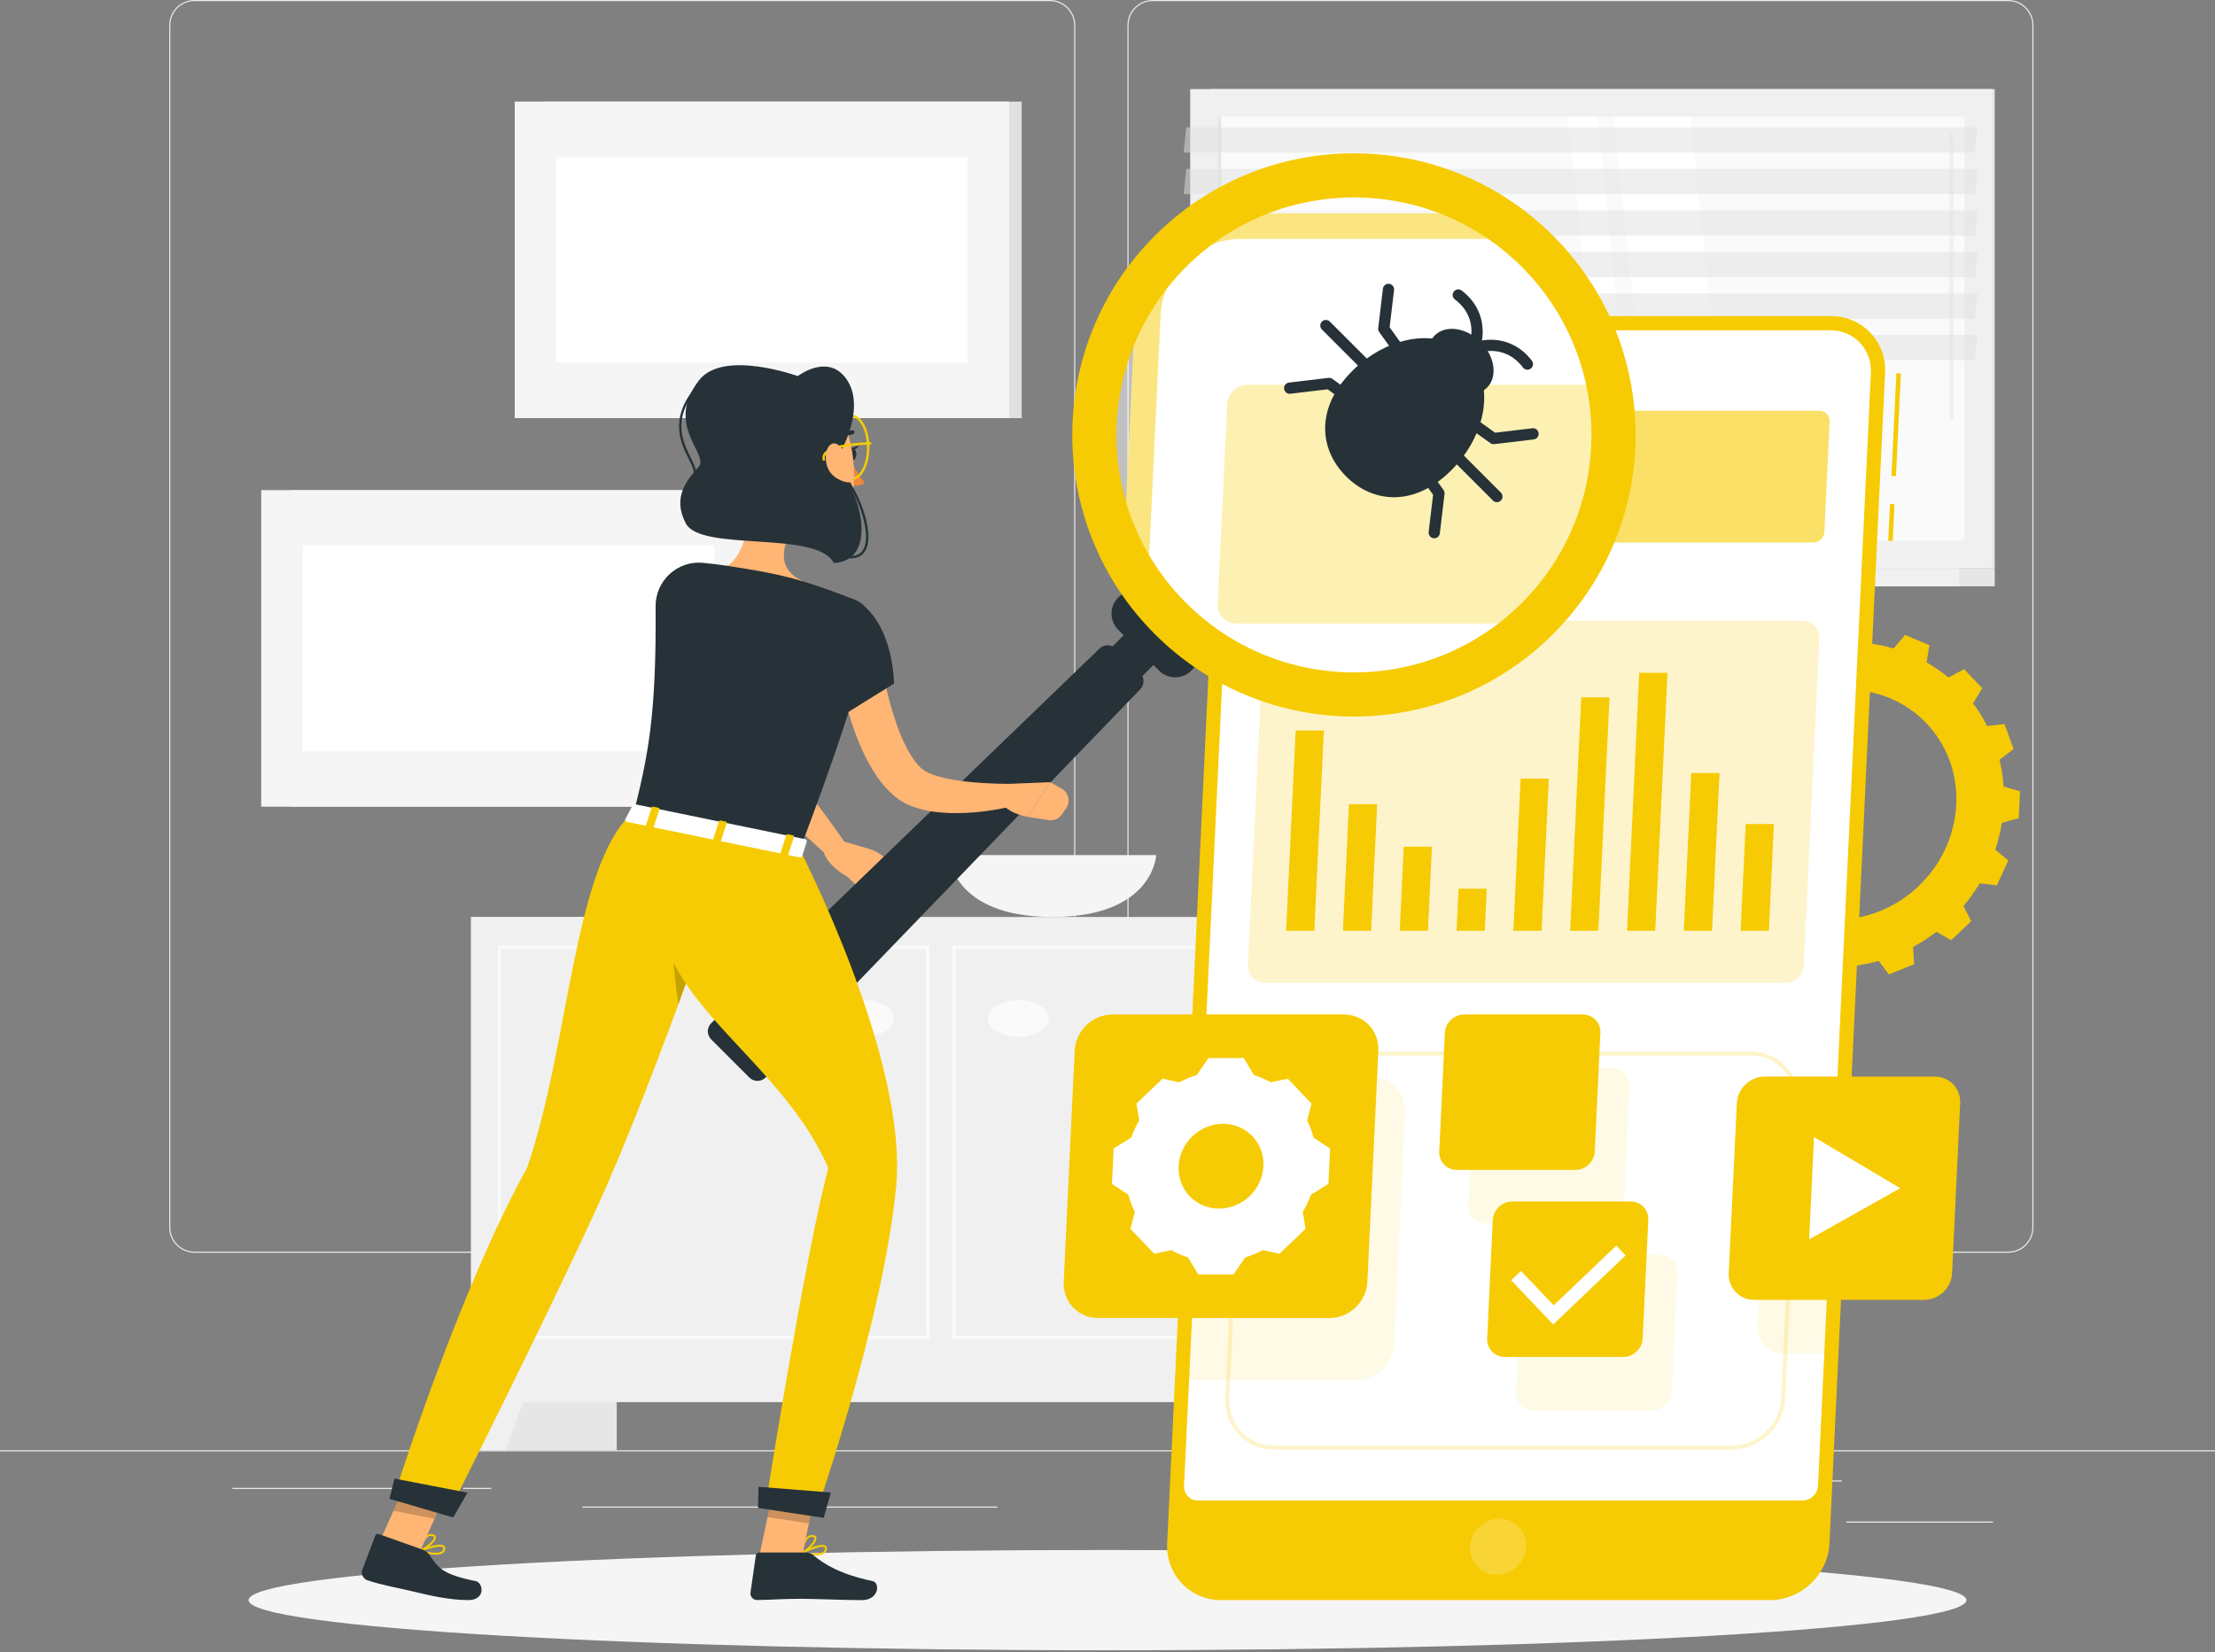 <svg width="500" height="373" viewBox="0 0 500 373" fill="none" xmlns="http://www.w3.org/2000/svg">
<rect x="0" y="0" width="500" height="373" fill="#808080" stroke="none"/>
<g clip-path="url(#clip0_905_845)">
<path d="M500 327.449H0V327.699H500V327.449Z" fill="#EBEBEB"/>
<path d="M449.901 343.539H416.781V343.789H449.901V343.539Z" fill="#EBEBEB"/>
<path d="M331.221 346.262H322.531V346.512H331.221V346.262Z" fill="#EBEBEB"/>
<path d="M415.78 334.262H396.59V334.512H415.78V334.262Z" fill="#EBEBEB"/>
<path d="M95.651 335.941H52.461V336.191H95.651V335.941Z" fill="#EBEBEB"/>
<path d="M110.889 335.941H104.559V336.191H110.889V335.941Z" fill="#EBEBEB"/>
<path d="M225.149 340.16H131.469V340.41H225.149V340.16Z" fill="#EBEBEB"/>
<path d="M237.009 282.85H43.909C40.759 282.85 38.199 280.29 38.199 277.14V5.71C38.199 2.56 40.759 0 43.909 0H237.009C240.159 0 242.719 2.56 242.719 5.71V277.14C242.719 280.29 240.159 282.85 237.009 282.85ZM43.909 0.25C40.899 0.25 38.449 2.7 38.449 5.71V277.14C38.449 280.15 40.899 282.6 43.909 282.6H237.009C240.019 282.6 242.469 280.15 242.469 277.14V5.71C242.469 2.7 240.019 0.25 237.009 0.25H43.909Z" fill="#EBEBEB"/>
<path d="M453.31 282.85H260.21C257.06 282.85 254.5 280.29 254.5 277.14V5.71C254.5 2.56 257.06 0 260.21 0H453.31C456.46 0 459.02 2.56 459.02 5.71V277.14C459.02 280.29 456.46 282.85 453.31 282.85ZM260.21 0.25C257.2 0.25 254.75 2.7 254.75 5.71V277.14C254.75 280.15 257.2 282.6 260.21 282.6H453.31C456.32 282.6 458.77 280.15 458.77 277.14V5.71C458.77 2.7 456.32 0.25 453.31 0.25H260.21Z" fill="#EBEBEB"/>
<path d="M106.333 327.453H139.223L139.223 207.043H106.333L106.333 327.453Z" fill="#E6E6E6"/>
<path d="M114.092 327.453H106.332V305.383H122.232L114.092 327.453Z" fill="#F0F0F0"/>
<path d="M311.661 327.453H344.551V207.043H311.661V327.453Z" fill="#E6E6E6"/>
<path d="M106.341 316.582H318.441V207.042L106.341 207.042V316.582Z" fill="#F0F0F0"/>
<path d="M209.032 214.234V301.584H113.102V214.234H209.032ZM209.782 213.484H112.352V302.334H209.782V213.484Z" fill="#FAFAFA"/>
<path d="M311.672 214.234V301.584H215.742V214.234H311.672ZM312.422 213.484H214.992V302.334H312.422V213.484Z" fill="#FAFAFA"/>
<path d="M229.88 234.084C233.691 234.084 236.78 232.235 236.78 229.954C236.78 227.673 233.691 225.824 229.88 225.824C226.07 225.824 222.98 227.673 222.98 229.954C222.98 232.235 226.07 234.084 229.88 234.084Z" fill="#FAFAFA"/>
<path d="M194.892 234.084C198.703 234.084 201.792 232.235 201.792 229.954C201.792 227.673 198.703 225.824 194.892 225.824C191.081 225.824 187.992 227.673 187.992 229.954C187.992 232.235 191.081 234.084 194.892 234.084Z" fill="#FAFAFA"/>
<path d="M310.683 327.453H318.443V305.383H302.543L310.683 327.453Z" fill="#F0F0F0"/>
<path d="M214.16 193.062C214.16 193.062 214.76 207.042 237.58 207.042C260.4 207.042 261 193.062 261 193.062H214.16Z" fill="#F5F5F5"/>
<path d="M273.101 128.262L450.281 128.262V20.122L273.101 20.122V128.262Z" fill="#E6E6E6"/>
<path d="M268.67 128.262L449.66 128.262V20.122L268.67 20.122V128.262Z" fill="#F0F0F0"/>
<path d="M273.101 132.383L450.281 132.383V128.253L273.101 128.253V132.383Z" fill="#E6E6E6"/>
<path d="M261.26 132.383L442.25 132.383V128.253L261.26 128.253V132.383Z" fill="#F0F0F0"/>
<path d="M443.434 122.032V26.332L274.884 26.332V122.032L443.434 122.032Z" fill="#FAFAFA"/>
<path d="M391.53 122.032L381.57 26.332H364.34L374.3 122.032H391.53Z" fill="white"/>
<path d="M440.55 94.712C440.81 94.712 441.03 94.502 441.03 94.232V30.382C441.03 30.122 440.82 29.902 440.55 29.902C440.28 29.902 440.07 30.112 440.07 30.382V94.232C440.07 94.492 440.28 94.712 440.55 94.712Z" fill="#F0F0F0"/>
<path d="M370.6 122.032L360.63 26.332H353.91L363.88 122.032H370.6Z" fill="white"/>
<path d="M275.672 122.032V26.332H274.882V122.032H275.672Z" fill="#E6E6E6"/>
<path opacity="0.5" d="M267.191 34.45H445.821L446.391 28.75H267.771L267.191 34.45Z" fill="#E0E0E0"/>
<path opacity="0.5" d="M267.191 43.831H445.821L446.391 38.121H267.771L267.191 43.831Z" fill="#E0E0E0"/>
<path opacity="0.5" d="M267.191 53.2H445.821L446.391 47.5H267.771L267.191 53.2Z" fill="#E0E0E0"/>
<path opacity="0.5" d="M267.191 62.571H445.821L446.391 56.871H267.771L267.191 62.571Z" fill="#E0E0E0"/>
<path opacity="0.5" d="M267.191 71.942H445.821L446.391 66.242H267.771L267.191 71.942Z" fill="#E0E0E0"/>
<path opacity="0.5" d="M267.191 81.309H445.821L446.391 75.609H267.771L267.191 81.309Z" fill="#E0E0E0"/>
<path d="M122.693 94.402L230.633 94.402V22.942L122.693 22.942L122.693 94.402Z" fill="#E0E0E0"/>
<path d="M116.193 94.402L227.793 94.402V22.942L116.193 22.942L116.193 94.402Z" fill="#F5F5F5"/>
<path d="M125.531 35.463V81.883H218.431V35.463L125.531 35.463Z" fill="white"/>
<path d="M65.482 182.133H173.422V110.673L65.482 110.673L65.482 182.133Z" fill="#E0E0E0"/>
<path d="M58.962 182.133H170.562V110.673L58.962 110.673L58.962 182.133Z" fill="#F5F5F5"/>
<path d="M68.32 123.193V169.613H161.22V123.193H68.32Z" fill="white"/>
<path d="M249.999 372.609C357.082 372.609 443.889 367.541 443.889 361.289C443.889 355.037 357.082 349.969 249.999 349.969C142.917 349.969 56.109 355.037 56.109 361.289C56.109 367.541 142.917 372.609 249.999 372.609Z" fill="#F5F5F5"/>
<path d="M426.636 113.8L426.238 122.07L427.257 122.119L427.654 113.849L426.636 113.8Z" fill="#F6CB03"/>
<path d="M428.079 84.272L426.965 107.465L427.984 107.514L429.098 84.32L428.079 84.272Z" fill="#F6CB03"/>
<path d="M289.407 71.379H413.357C420.387 71.379 425.857 77.129 425.527 84.149L412.967 348.509C412.637 355.539 406.617 361.279 399.587 361.279H275.637C268.607 361.279 263.137 355.529 263.467 348.509L276.027 84.149C276.357 77.119 282.387 71.379 289.407 71.379Z" fill="#F6CB03"/>
<path d="M455.697 184.727L455.987 178.657L452.267 177.577C452.137 175.507 451.827 173.487 451.357 171.537L454.537 169.097L452.477 163.487L448.567 163.927C447.657 162.127 446.587 160.417 445.387 158.807L447.447 155.377L443.357 151.087L439.847 152.987C438.307 151.707 436.647 150.557 434.897 149.557L435.527 145.677L430.027 143.357L427.447 146.417C425.517 145.857 423.517 145.447 421.457 145.217L420.557 141.457H414.487L413.227 145.217C411.147 145.447 409.107 145.857 407.127 146.417L404.837 143.357L399.117 145.677L399.377 149.557C397.527 150.557 395.757 151.707 394.097 152.987L390.757 151.087L386.257 155.377L387.997 158.807C386.647 160.407 385.407 162.117 384.327 163.927L380.467 163.487L377.877 169.097L380.827 171.537C380.177 173.487 379.667 175.507 379.337 177.577L375.517 178.657L375.227 184.727L378.947 185.807C379.077 187.877 379.387 189.897 379.857 191.847L376.677 194.287L378.737 199.897L382.647 199.457C383.557 201.257 384.627 202.967 385.827 204.567L383.767 207.997L387.857 212.287L391.377 210.387C392.917 211.667 394.567 212.817 396.327 213.817L395.697 217.697L401.197 220.017L403.777 216.957C405.697 217.517 407.697 217.927 409.757 218.157L410.657 221.917H416.727L417.987 218.157C420.067 217.927 422.107 217.517 424.087 216.957L426.377 220.017L432.097 217.697L431.837 213.817C433.687 212.817 435.457 211.667 437.117 210.387L440.457 212.287L444.957 207.997L443.217 204.567C444.567 202.967 445.797 201.257 446.887 199.447L450.757 199.887L453.347 194.277L450.397 191.837C451.047 189.887 451.547 187.867 451.877 185.797L455.697 184.717V184.727ZM441.587 181.687C440.907 196.037 428.717 207.667 414.387 207.667C400.057 207.667 388.957 196.037 389.647 181.687C390.327 167.347 402.517 155.707 416.867 155.707C431.217 155.707 442.277 167.347 441.597 181.687H441.587Z" fill="#F6CB03"/>
<path d="M413.207 74.57H289.258C283.968 74.57 279.477 78.86 279.217 84.15L267.277 335.48C267.187 337.31 268.607 338.79 270.427 338.79H406.918C408.748 338.79 410.298 337.31 410.388 335.48L422.327 84.15C422.577 78.86 418.497 74.57 413.207 74.57Z" fill="white"/>
<path opacity="0.2" d="M390.916 327.3H287.586C284.516 327.3 281.676 326.1 279.586 323.91C277.496 321.72 276.426 318.82 276.576 315.74L279.746 248.93C280.046 242.58 285.456 237.41 291.816 237.41H395.146C398.216 237.41 401.056 238.62 403.146 240.8C405.236 242.99 406.306 245.89 406.156 248.97L402.986 315.78C402.686 322.13 397.276 327.3 390.916 327.3ZM291.816 238.33C285.946 238.33 280.946 243.1 280.676 248.97L277.506 315.78C277.376 318.6 278.356 321.26 280.266 323.27C282.176 325.27 284.776 326.38 287.596 326.38H390.926C396.796 326.38 401.796 321.61 402.066 315.74L405.236 248.93C405.366 246.11 404.386 243.45 402.476 241.44C400.566 239.44 397.966 238.33 395.146 238.33H291.816Z" fill="#F6CB03"/>
<path opacity="0.1" d="M309.436 243.07H270.076L266.816 311.61H306.176C310.656 311.61 314.496 307.95 314.706 303.47L317.186 251.22C317.396 246.74 313.906 243.08 309.426 243.08L309.436 243.07Z" fill="#F6CB03"/>
<path opacity="0.1" d="M362.168 276.268H335.408C333.118 276.268 331.328 274.388 331.438 272.098L332.708 245.338C332.818 243.048 334.788 241.168 337.078 241.168H363.838C366.128 241.168 367.918 243.048 367.808 245.338L366.538 272.098C366.428 274.388 364.468 276.268 362.168 276.268Z" fill="#F6CB03"/>
<path opacity="0.1" d="M404.888 255.199C401.598 255.199 398.768 257.899 398.618 261.189L396.788 299.619C396.628 302.909 399.198 305.609 402.498 305.609H413.858L416.258 255.199H404.898H404.888Z" fill="#F6CB03"/>
<path opacity="0.1" d="M372.989 318.498H346.229C343.939 318.498 342.149 316.618 342.259 314.328L343.529 287.568C343.639 285.278 345.599 283.398 347.899 283.398H374.659C376.949 283.398 378.739 285.278 378.629 287.568L377.359 314.328C377.249 316.618 375.289 318.498 372.989 318.498Z" fill="#F6CB03"/>
<path opacity="0.2" d="M344.507 349.228C344.337 352.718 341.377 355.558 337.877 355.558C334.377 355.558 331.687 352.728 331.847 349.228C332.007 345.728 334.977 342.898 338.477 342.898C341.977 342.898 344.667 345.728 344.507 349.228Z" fill="white"/>
<path opacity="0.2" d="M402.97 221.921H285.52C283.3 221.921 281.59 220.121 281.7 217.901L285.2 144.161C285.31 141.941 287.19 140.141 289.41 140.141H406.86C409.08 140.141 410.79 141.941 410.68 144.161L407.18 217.901C407.07 220.121 405.19 221.921 402.97 221.921Z" fill="#F6CB03"/>
<path opacity="0.6" d="M409.288 122.5H288.648C287.308 122.5 286.278 121.42 286.338 120.08L287.518 95.17C287.578 93.83 288.718 92.75 290.058 92.75H410.698C412.038 92.75 413.068 93.83 413.008 95.17L411.828 120.08C411.768 121.42 410.628 122.5 409.288 122.5Z" fill="#F6CB03"/>
<path d="M298.84 164.93H292.47L290.32 210.16H296.69L298.84 164.93Z" fill="#F6CB03"/>
<path d="M310.871 181.57H304.501L303.141 210.16H309.511L310.871 181.57Z" fill="#F6CB03"/>
<path d="M323.239 191.172H316.869L315.969 210.162H322.339L323.239 191.172Z" fill="#F6CB03"/>
<path d="M335.619 200.672H329.239L328.789 210.162H335.159L335.619 200.672Z" fill="#F6CB03"/>
<path d="M349.621 175.809H343.251L341.621 210.159H347.991L349.621 175.809Z" fill="#F6CB03"/>
<path d="M363.321 157.461H356.941L354.441 210.161H360.811L363.321 157.461Z" fill="#F6CB03"/>
<path d="M376.41 151.91H370.03L367.27 210.16H373.64L376.41 151.91Z" fill="#F6CB03"/>
<path d="M388.16 174.531H381.78L380.09 210.161H386.46L388.16 174.531Z" fill="#F6CB03"/>
<path d="M400.432 186.051H394.062L392.922 210.161H399.292L400.432 186.051Z" fill="#F6CB03"/>
<path d="M300.128 297.589H247.878C243.398 297.589 239.908 293.929 240.118 289.449L242.598 237.199C242.808 232.719 246.648 229.059 251.128 229.059H303.378C307.858 229.059 311.348 232.719 311.138 237.199L308.658 289.449C308.448 293.929 304.608 297.589 300.128 297.589Z" fill="#F6CB03"/>
<path d="M299.87 267.308L300.25 259.328L296.53 256.868C296.17 255.508 295.68 254.208 295.06 252.978L296.07 249.188L290.69 243.548L286.86 244.378C285.66 243.708 284.39 243.148 283.05 242.728L280.77 238.898H272.79L270.15 242.728C268.77 243.158 267.44 243.708 266.18 244.378L262.43 243.548L256.52 249.188L257.17 252.978C256.44 254.208 255.82 255.508 255.33 256.868L251.38 259.328L251 267.308L254.71 269.758C255.07 271.118 255.57 272.418 256.18 273.658L255.17 277.448L260.55 283.088L264.38 282.258C265.58 282.928 266.85 283.488 268.19 283.908L270.47 287.748H278.45L281.09 283.908C282.47 283.488 283.79 282.928 285.05 282.258L288.81 283.088L294.72 277.448L294.07 273.658C294.8 272.428 295.42 271.128 295.91 269.768L299.86 267.308H299.87ZM275.17 272.888C269.89 272.888 265.8 268.598 266.05 263.318C266.3 258.028 270.8 253.738 276.08 253.738C281.36 253.738 285.45 258.028 285.2 263.318C284.95 268.598 280.46 272.888 275.17 272.888Z" fill="white"/>
<path d="M355.618 264.151H328.858C326.568 264.151 324.778 262.271 324.888 259.981L326.158 233.221C326.268 230.931 328.228 229.051 330.528 229.051H357.288C359.578 229.051 361.368 230.931 361.258 233.221L359.988 259.981C359.878 262.271 357.918 264.151 355.618 264.151Z" fill="#F6CB03"/>
<path d="M434.377 293.488H395.947C392.657 293.488 390.087 290.788 390.237 287.498L392.067 249.068C392.227 245.778 395.047 243.078 398.337 243.078H436.767C440.057 243.078 442.627 245.778 442.477 249.068L440.647 287.498C440.487 290.788 437.667 293.488 434.377 293.488Z" fill="#F6CB03"/>
<path d="M428.957 268.277L409.487 256.727L408.387 279.837L428.957 268.277Z" fill="white"/>
<path d="M366.438 306.377H339.678C337.388 306.377 335.598 304.497 335.708 302.207L336.978 275.447C337.088 273.157 339.048 271.277 341.348 271.277H368.108C370.398 271.277 372.188 273.157 372.078 275.447L370.808 302.207C370.698 304.497 368.738 306.377 366.438 306.377Z" fill="#F6CB03"/>
<path d="M350.617 299.046L341.117 289.066L343.327 286.966L350.727 294.726L364.847 281.246L366.947 283.456L350.617 299.046Z" fill="white"/>
<path d="M169.839 108.871C169.789 114.591 168.799 124.871 164.199 127.751C164.199 127.751 166.669 135.271 175.679 139.401C185.159 136.501 181.279 131.261 181.279 131.261C175.449 128.541 176.549 124.021 178.489 119.981L169.849 108.881L169.839 108.871Z" fill="#FFB573"/>
<path d="M164.059 138.95C165.369 143.68 166.799 148.52 168.269 153.23C169.019 155.59 169.819 157.92 170.659 160.2C171.489 162.49 172.389 164.72 173.379 166.77C173.869 167.78 174.389 168.75 174.899 169.53C175.029 169.71 175.159 169.93 175.269 170.06L175.439 170.29C175.499 170.37 175.639 170.52 175.729 170.64L176.979 172.12C178.599 174.11 180.219 176.08 181.779 178.1C184.929 182.11 187.969 186.21 190.859 190.43L187.269 193.6C183.429 190.23 179.719 186.74 176.089 183.19L170.679 177.86L169.349 176.53C169.229 176.41 169.149 176.34 168.999 176.17L168.559 175.67C168.249 175.33 168.019 175.02 167.769 174.69C166.799 173.41 166.059 172.17 165.359 170.94C162.699 166.03 160.869 161.17 159.149 156.24C157.429 151.31 155.979 146.42 154.699 141.33L164.059 138.93V138.95Z" fill="#FFB573"/>
<path d="M151.519 131.599C147.539 137.439 152.619 151.859 152.619 151.859H170.549C170.549 151.859 170.709 139.929 168.219 135.339C164.989 129.389 154.099 127.809 151.519 131.599Z" fill="#263238"/>
<path d="M196.28 191.698L189.36 189.668L185.73 191.108C185.77 195.038 191.14 197.858 191.14 197.858L195.33 201.718C196.22 202.538 197.54 202.678 198.58 202.068L201.18 200.538C202.57 199.718 202.96 197.888 202.02 196.568L200.89 194.988C199.76 193.408 198.13 192.258 196.27 191.708L196.28 191.698Z" fill="#FFB573"/>
<path d="M261.638 151.418L252.418 142.198C250.408 140.188 250.408 136.908 252.418 134.898C254.428 132.888 257.708 132.888 259.718 134.898L268.938 144.118C270.948 146.128 270.948 149.408 268.938 151.418C266.928 153.428 263.648 153.428 261.638 151.418Z" fill="#263238"/>
<path d="M261.491 143.096L260.72 142.325C259.08 140.685 256.42 140.685 254.78 142.325L248.833 148.272C247.193 149.912 247.193 152.572 248.833 154.212L249.604 154.983C251.244 156.623 253.904 156.623 255.544 154.983L261.491 149.036C263.131 147.396 263.131 144.736 261.491 143.096Z" fill="#263238"/>
<path d="M169.149 243.289L160.539 234.679C159.519 233.659 159.529 231.989 160.569 230.989L248.219 146.419C249.239 145.439 250.849 145.449 251.849 146.449L257.379 151.979C258.379 152.979 258.389 154.589 257.409 155.609L172.839 243.259C171.839 244.299 170.169 244.319 169.149 243.289Z" fill="#263238"/>
<path d="M259.16 130.7C257.05 127.69 255.27 124.53 253.82 121.26L256.19 71.3C256.2 70.96 256.23 70.63 256.26 70.3C257.32 58.57 267.13 49.01 278.83 48.22C279.35 48.18 279.89 48.16 280.42 48.16H332.33C335.37 49.79 338.31 51.72 341.08 53.95C342.68 55.23 344.23 56.62 345.72 58.11C353.9 66.29 359.05 76.33 361.18 86.88C364.84 104.89 359.69 124.33 345.71 138.3C344.85 139.16 343.97 139.99 343.06 140.78C320.8 160.41 286.81 159.59 265.52 138.3C263.14 135.92 261.01 133.38 259.15 130.71L259.16 130.7Z" fill="#F6CB03"/>
<path d="M265.53 138.291C263.15 135.911 261.02 133.371 259.16 130.701L261.98 71.301C262.43 61.711 270.57 53.941 280.15 53.941H341.09C342.69 55.221 344.24 56.611 345.73 58.101C353.91 66.281 359.06 76.321 361.19 86.871C364.85 104.881 359.7 124.321 345.72 138.291C344.86 139.151 343.98 139.981 343.07 140.771C320.81 160.401 286.82 159.581 265.53 138.291Z" fill="white"/>
<path opacity="0.6" d="M345.719 138.291C344.859 139.151 343.979 139.981 343.069 140.771H279.049C276.629 140.771 274.749 138.811 274.869 136.381L277.019 91.261C277.139 88.841 279.189 86.871 281.609 86.871H361.199C364.859 104.881 359.709 124.321 345.729 138.291H345.719Z" fill="#F6CB03"/>
<path opacity="0.5" d="M265.531 138.291C243.381 116.141 243.391 80.241 265.531 58.101C287.681 35.951 323.581 35.951 345.731 58.101C367.881 80.251 367.871 116.151 345.731 138.301C323.591 160.441 287.691 160.451 265.541 138.301L265.531 138.291Z" fill="white"/>
<path d="M327.607 106.179C319.387 114.399 310.027 113.729 303.847 107.549C297.667 101.369 296.997 92.009 305.217 83.789C313.437 75.569 325.117 73.909 331.297 80.099C337.477 86.279 335.827 97.959 327.607 106.179Z" fill="#263238"/>
<path d="M325.327 86.07C322.067 82.81 321.407 78.18 323.867 75.73C326.327 73.28 330.947 73.93 334.207 77.19C337.467 80.45 338.127 85.08 335.667 87.53C333.217 89.98 328.587 89.33 325.327 86.07Z" fill="#263238"/>
<path d="M322.717 89.939C322.327 89.939 321.937 89.759 321.687 89.409L311.337 74.979C311.157 74.719 311.067 74.409 311.107 74.089L312.167 65.189C312.247 64.499 312.877 63.999 313.577 64.079C314.267 64.159 314.767 64.789 314.687 65.489L313.687 73.899L323.747 87.929C324.157 88.499 324.027 89.289 323.457 89.699C323.237 89.859 322.977 89.939 322.717 89.939Z" fill="#263238"/>
<path d="M337.156 100.288C336.896 100.288 336.636 100.208 336.416 100.048L321.986 89.698C321.416 89.288 321.286 88.498 321.696 87.928C322.106 87.358 322.896 87.228 323.466 87.638L337.496 97.698L345.906 96.698C346.606 96.608 347.226 97.108 347.316 97.808C347.396 98.498 346.906 99.128 346.206 99.218L337.306 100.278C337.306 100.278 337.206 100.278 337.156 100.278V100.288Z" fill="#263238"/>
<path d="M314.458 98.199C314.198 98.199 313.948 98.119 313.718 97.959L299.688 87.899L291.278 88.899C290.578 88.989 289.958 88.489 289.868 87.789C289.788 87.099 290.278 86.469 290.978 86.379L299.878 85.319C300.188 85.279 300.508 85.359 300.768 85.549L315.198 95.899C315.768 96.309 315.898 97.099 315.488 97.669C315.238 98.009 314.848 98.199 314.458 98.199Z" fill="#263238"/>
<path d="M323.758 121.527C323.758 121.527 323.658 121.527 323.608 121.527C322.918 121.447 322.418 120.817 322.498 120.117L323.498 111.707L313.438 97.677C313.028 97.107 313.158 96.317 313.728 95.907C314.298 95.497 315.088 95.627 315.498 96.197L325.848 110.627C326.028 110.887 326.118 111.197 326.078 111.517L325.018 120.417C324.938 121.057 324.398 121.537 323.768 121.537L323.758 121.527Z" fill="#263238"/>
<path d="M337.899 113.38C337.579 113.38 337.249 113.26 337.009 113.01L298.399 74.4C297.909 73.909 297.909 73.109 298.399 72.609C298.889 72.109 299.689 72.12 300.189 72.609L338.799 111.22C339.289 111.71 339.289 112.51 338.799 113.01C338.549 113.26 338.229 113.38 337.909 113.38H337.899Z" fill="#263238"/>
<path d="M332.706 79.959C332.536 79.959 332.366 79.929 332.206 79.859C331.566 79.579 331.266 78.839 331.546 78.199C331.656 77.939 334.107 71.929 328.417 67.609C327.857 67.189 327.756 66.389 328.176 65.839C328.596 65.279 329.397 65.169 329.947 65.599C335.787 70.029 335.066 76.439 333.876 79.199C333.666 79.679 333.206 79.959 332.716 79.959H332.706Z" fill="#263238"/>
<path d="M344.798 83.487C344.418 83.487 344.038 83.317 343.788 82.987C339.468 77.297 333.448 79.747 333.198 79.857C332.558 80.127 331.818 79.837 331.538 79.187C331.268 78.547 331.558 77.807 332.198 77.527C334.968 76.337 341.368 75.617 345.798 81.447C346.218 82.007 346.108 82.797 345.558 83.217C345.328 83.387 345.058 83.477 344.798 83.477V83.487Z" fill="#263238"/>
<path d="M350.59 53.239C325.76 28.41 285.5 28.399 260.67 53.239C235.84 78.07 235.85 118.33 260.67 143.16C285.5 167.99 325.76 168 350.59 143.16C375.43 118.32 375.42 78.059 350.59 53.239ZM267.72 136.11C246.78 115.17 246.79 81.219 267.72 60.289C288.66 39.349 322.61 39.34 343.55 60.289C364.49 81.24 364.48 115.18 343.55 136.12C322.62 157.05 288.67 157.06 267.73 136.12L267.72 136.11Z" fill="#F6CB03"/>
<path d="M196.56 141.388C195.74 147.308 192.32 160.878 180.54 191.828L142.93 184.098C146.28 170.648 148.19 161.708 147.99 136.928C147.94 131.138 152.89 126.538 158.66 127.078C160.45 127.248 162.33 127.468 164.21 127.758C170.6 128.748 175.83 129.618 181.29 131.268C185.58 132.568 190.14 134.298 193.12 135.488C195.49 136.438 196.92 138.868 196.57 141.398L196.56 141.388Z" fill="#263238"/>
<path d="M197.968 143.789C198.268 146.009 198.658 148.469 199.108 150.789C199.578 153.139 200.058 155.479 200.648 157.759C201.238 160.049 201.928 162.289 202.728 164.419C203.508 166.569 204.438 168.589 205.508 170.359C206.048 171.229 206.618 172.029 207.218 172.709L207.678 173.179C207.838 173.359 207.908 173.389 208.018 173.519C208.268 173.719 208.568 173.929 208.928 174.139C210.388 174.989 212.548 175.569 214.758 175.989C219.228 176.769 224.198 176.989 228.998 177.009L229.698 181.749C224.568 183.039 219.468 183.759 213.968 183.559C211.218 183.419 208.378 183.079 205.288 181.819C204.518 181.489 203.738 181.069 202.958 180.549C202.588 180.279 202.128 179.959 201.848 179.699L200.938 178.879C199.798 177.759 198.838 176.569 197.978 175.359C194.678 170.489 192.858 165.399 191.378 160.319C190.658 157.779 190.018 155.229 189.538 152.659C189.048 150.069 188.628 147.579 188.348 144.829L197.958 143.809L197.968 143.789Z" fill="#FFB573"/>
<path d="M193.86 135.941C201.79 141.241 201.81 154.341 201.81 154.341L185.58 164.441C185.58 164.441 181.08 152.241 182.34 143.011C183.07 137.621 188.99 132.691 193.87 135.951L193.86 135.941Z" fill="#263238"/>
<path d="M226.859 177.018L237.089 176.598L231.949 184.408C231.949 184.408 226.629 183.698 225.449 180.048L226.859 177.018Z" fill="#FFB573"/>
<path d="M240.669 182.489L239.689 183.899C239.019 184.869 237.849 185.359 236.689 185.179L231.949 184.419L237.089 176.609L239.669 178.089C241.229 178.979 241.689 181.019 240.669 182.499V182.489Z" fill="#FFB573"/>
<path d="M191.499 102.591C191.539 103.351 191.979 103.951 192.469 103.921C192.969 103.891 193.339 103.261 193.299 102.491C193.259 101.721 192.819 101.131 192.329 101.161C191.829 101.191 191.459 101.821 191.499 102.591Z" fill="#263238"/>
<path d="M192.109 101.21L193.909 100.59C193.909 100.59 193.049 102.07 192.109 101.21Z" fill="#263238"/>
<path d="M192.238 104.238C192.238 104.238 193.698 107.448 195.208 108.958C194.248 109.948 192.518 109.608 192.518 109.608L192.238 104.238Z" fill="#ED893E"/>
<path d="M192.09 108.458C189.76 108.458 187.93 105.198 187.93 101.028C187.93 96.858 189.76 93.598 192.09 93.598C194.42 93.598 196.25 96.858 196.25 101.028C196.25 105.198 194.42 108.458 192.09 108.458ZM192.09 94.138C190.09 94.138 188.47 97.228 188.47 101.038C188.47 104.848 190.09 107.938 192.09 107.938C194.09 107.938 195.71 104.848 195.71 101.038C195.71 97.228 194.09 94.138 192.09 94.138Z" fill="#F6CB03"/>
<path d="M188.598 100.74C188.788 100.76 188.968 100.66 189.048 100.48C189.888 98.58 192.498 98.04 192.518 98.03C192.758 97.98 192.918 97.75 192.868 97.5C192.818 97.26 192.588 97.1 192.338 97.15C192.208 97.18 189.248 97.8 188.218 100.11C188.118 100.34 188.218 100.6 188.448 100.7C188.488 100.72 188.538 100.73 188.588 100.74H188.598Z" fill="#263238"/>
<path d="M165.587 101.148C166.647 110.468 166.907 114.438 171.877 118.988C179.357 125.838 190.577 122.488 192.317 113.038C193.887 104.528 191.877 90.718 182.537 87.478C173.327 84.288 164.527 91.828 165.587 101.148Z" fill="#FFB573"/>
<path d="M188.2 104.669C192.53 98.019 194.72 89.789 190.55 84.919C186.37 80.059 180.09 84.919 180.09 84.919C180.09 84.919 163.25 78.809 157.79 85.869C149.88 96.099 160.23 102.579 157.69 105.429C155.15 108.279 151.66 112.269 154.82 118.199C158.27 124.669 184.48 119.679 188.21 127.119C199.19 126.519 193.48 108.639 188.21 104.669H188.2Z" fill="#263238"/>
<path d="M156.478 108.188C156.418 108.188 156.348 108.168 156.298 108.118C156.188 108.018 156.178 107.848 156.278 107.738C157.058 106.858 156.388 105.498 155.458 103.608C153.748 100.148 151.168 94.918 156.368 88.188C156.458 88.068 156.628 88.048 156.738 88.138C156.858 88.228 156.878 88.398 156.788 88.508C151.798 94.968 154.188 99.818 155.938 103.368C156.918 105.358 157.698 106.938 156.678 108.088C156.628 108.148 156.548 108.178 156.478 108.178V108.188Z" fill="#263238"/>
<path d="M192.058 126.059C191.588 126.059 191.068 125.999 190.488 125.879C190.348 125.849 190.248 125.709 190.288 125.559C190.318 125.409 190.468 125.319 190.608 125.359C192.948 125.869 194.468 125.249 195.128 123.529C196.928 118.829 191.818 107.439 187.728 105.119C187.598 105.049 187.558 104.879 187.628 104.759C187.698 104.629 187.858 104.589 187.988 104.659C192.318 107.119 197.528 118.739 195.618 123.729C195.188 124.869 194.218 126.079 192.068 126.079L192.058 126.059Z" fill="#263238"/>
<path d="M185.969 104.05C185.849 104.05 185.739 103.97 185.709 103.85C185.569 103.28 185.669 102.75 186.019 102.28C187.099 100.84 190.609 100.02 196.429 99.84C196.569 99.81 196.699 99.95 196.699 100.1C196.699 100.25 196.589 100.37 196.439 100.38C189.389 100.6 187.109 101.72 186.439 102.61C186.189 102.95 186.109 103.31 186.219 103.72C186.259 103.86 186.169 104.01 186.029 104.04C186.009 104.04 185.989 104.04 185.959 104.04L185.969 104.05Z" fill="#F6CB03"/>
<path d="M187.057 106.088C187.967 107.858 190.147 108.738 191.257 108.908C192.927 109.168 192.467 106.628 191.667 104.258C190.947 102.128 189.197 99.418 187.687 100.258C186.197 101.088 186.007 104.068 187.057 106.088Z" fill="#FFB573"/>
<path d="M97.668 350.998C98.608 351.088 99.478 351.038 100.008 350.648C100.338 350.398 100.518 350.048 100.518 349.608C100.518 349.338 100.408 349.118 100.198 348.978C99.108 348.228 95.168 349.768 94.718 349.948C94.628 349.988 94.578 350.068 94.578 350.168C94.578 350.258 94.648 350.348 94.738 350.368C95.518 350.608 96.628 350.898 97.668 350.998ZM99.538 349.218C99.708 349.238 99.848 349.278 99.948 349.338C100.038 349.398 100.068 349.478 100.068 349.598C100.068 349.898 99.958 350.128 99.738 350.288C99.118 350.748 97.558 350.678 95.508 350.118C96.858 349.628 98.638 349.128 99.538 349.218Z" fill="#F6CB03"/>
<path d="M94.79 350.378C94.79 350.378 94.85 350.378 94.88 350.368C96.05 349.978 98.47 348.168 98.41 347.088C98.39 346.828 98.25 346.498 97.64 346.378C97.19 346.288 96.76 346.378 96.37 346.638C95.09 347.508 94.62 350.018 94.6 350.118C94.59 350.198 94.61 350.278 94.67 350.328C94.71 350.358 94.75 350.378 94.79 350.378ZM97.41 346.788C97.41 346.788 97.5 346.798 97.54 346.808C97.94 346.888 97.95 347.058 97.96 347.108C98 347.758 96.33 349.198 95.12 349.778C95.3 349.048 95.77 347.568 96.61 346.998C96.86 346.828 97.13 346.758 97.41 346.788Z" fill="#F6CB03"/>
<path d="M83.859 352.168L93.129 353.968L103.379 331.128L94.109 329.328L83.859 352.168Z" fill="#FFB573"/>
<path d="M95.509 349.929L85.499 346.379C85.139 346.249 84.799 346.419 84.699 346.779L81.719 354.599C81.479 355.439 82.059 356.519 82.909 356.799C86.409 357.969 90.049 358.539 94.589 359.649C97.379 360.329 101.759 361.279 105.719 361.279C109.679 361.279 109.109 357.359 107.389 356.999C99.659 355.409 98.969 353.989 96.919 351.039C96.549 350.509 96.049 350.109 95.509 349.929Z" fill="#263238"/>
<g opacity="0.2">
<path d="M103.37 331.128L98.09 342.908L88.82 341.108L94.1 329.328L103.37 331.128Z" fill="black"/>
</g>
<path d="M142.519 183.738C129.389 195.948 128.479 236.348 118.969 263.718C103.679 291.258 89.609 335.768 89.609 335.768L102.379 339.278C102.379 339.278 121.949 300.488 134.449 273.298C148.259 243.278 166.569 188.748 166.569 188.748C166.569 188.748 152.579 185.828 142.519 183.738Z" fill="#F6CB03"/>
<path opacity="0.2" d="M151.739 204.551C151.419 211.711 152.009 219.261 153.139 226.711C155.549 220.181 157.779 213.951 159.719 208.521L151.739 204.551Z" fill="black"/>
<path d="M183.958 351.201C184.898 351.201 185.768 351.051 186.248 350.621C186.558 350.341 186.688 349.981 186.648 349.531C186.628 349.261 186.488 349.061 186.268 348.931C185.108 348.301 181.338 350.221 180.918 350.441C180.838 350.481 180.788 350.581 180.798 350.671C180.808 350.761 180.878 350.841 180.978 350.861C181.778 351.021 182.908 351.201 183.948 351.201H183.958ZM185.638 349.241C185.808 349.241 185.958 349.271 186.058 349.321C186.148 349.371 186.198 349.451 186.208 349.561C186.238 349.861 186.148 350.101 185.948 350.281C185.378 350.801 183.818 350.891 181.728 350.541C183.028 349.921 184.748 349.241 185.648 349.241H185.638Z" fill="#F6CB03"/>
<path d="M181.027 350.859C181.027 350.859 181.087 350.859 181.117 350.839C182.247 350.329 184.477 348.289 184.297 347.219C184.257 346.969 184.077 346.649 183.457 346.589C182.997 346.539 182.577 346.669 182.217 346.979C181.027 347.969 180.807 350.509 180.797 350.619C180.797 350.699 180.827 350.779 180.887 350.819C180.927 350.849 180.967 350.859 181.017 350.859H181.027ZM183.277 347.029C183.277 347.029 183.367 347.029 183.407 347.029C183.817 347.069 183.847 347.229 183.847 347.289C183.947 347.929 182.437 349.539 181.287 350.229C181.397 349.489 181.717 347.959 182.487 347.309C182.727 347.109 182.977 347.019 183.257 347.019L183.277 347.029Z" fill="#F6CB03"/>
<path d="M171.07 352.93L180.42 354.35L184.94 332.89L175.59 331.48L171.07 352.93Z" fill="#FFB573"/>
<path d="M181.989 350.539H171.369C170.979 350.539 170.669 350.809 170.619 351.189L169.409 359.589C169.279 360.459 170.029 361.289 170.929 361.269C174.629 361.209 176.419 360.989 181.089 360.989C183.959 360.989 190.529 361.289 194.499 361.289C198.469 361.289 198.679 357.369 197.029 357.009C189.619 355.419 186.079 353.219 183.579 351.119C183.129 350.739 182.569 350.539 181.999 350.539H181.989Z" fill="#263238"/>
<g opacity="0.2">
<path d="M184.928 332.9L182.608 343.96L173.258 342.54L175.578 331.48L184.928 332.9Z" fill="black"/>
</g>
<path d="M180.53 191.818C180.53 191.818 205 239.158 202.29 267.868C199.47 297.728 184.31 341.268 184.31 341.268L172.92 339.208C172.92 339.208 181.6 284.118 186.97 263.718C173.82 233.418 135.5 221.938 152.98 186.168C158.1 187.058 180.52 191.828 180.52 191.828L180.53 191.818Z" fill="#F6CB03"/>
<path d="M171.117 340.469L185.947 342.709L187.557 336.989L171.217 335.699L171.117 340.469Z" fill="#263238"/>
<path d="M87.918 338.42L102.308 342.63L105.518 337.03L89.048 333.84L87.918 338.42Z" fill="#263238"/>
<path d="M142.819 181.78L141.169 184.95C140.979 185.18 141.239 185.51 141.669 185.6L180.369 193.55C180.709 193.62 181.019 193.51 181.089 193.3L182.119 190C182.189 189.77 181.939 189.51 181.569 189.44L143.489 181.62C143.209 181.56 142.939 181.62 142.819 181.78Z" fill="white"/>
<path d="M147.057 187.089L146.037 186.879C145.837 186.839 145.697 186.699 145.737 186.579L147.117 182.299C147.157 182.169 147.357 182.109 147.557 182.149L148.577 182.359C148.777 182.399 148.917 182.539 148.877 182.659L147.497 186.939C147.457 187.069 147.257 187.129 147.057 187.089Z" fill="#F6CB03"/>
<path d="M177.428 193.327L176.408 193.117C176.208 193.077 176.068 192.937 176.108 192.817L177.488 188.537C177.528 188.407 177.728 188.347 177.928 188.387L178.948 188.597C179.148 188.637 179.288 188.777 179.248 188.897L177.868 193.177C177.828 193.307 177.628 193.367 177.428 193.327Z" fill="#F6CB03"/>
<path d="M162.237 190.21L161.217 190C161.017 189.96 160.877 189.82 160.917 189.7L162.297 185.42C162.337 185.29 162.537 185.23 162.737 185.27L163.757 185.48C163.957 185.52 164.097 185.66 164.057 185.78L162.677 190.06C162.637 190.19 162.437 190.25 162.237 190.21Z" fill="#F6CB03"/>
</g>
<defs>
<clipPath id="clip0_905_845">
<rect width="500" height="372.61" fill="white"/>
</clipPath>
</defs>
</svg>
